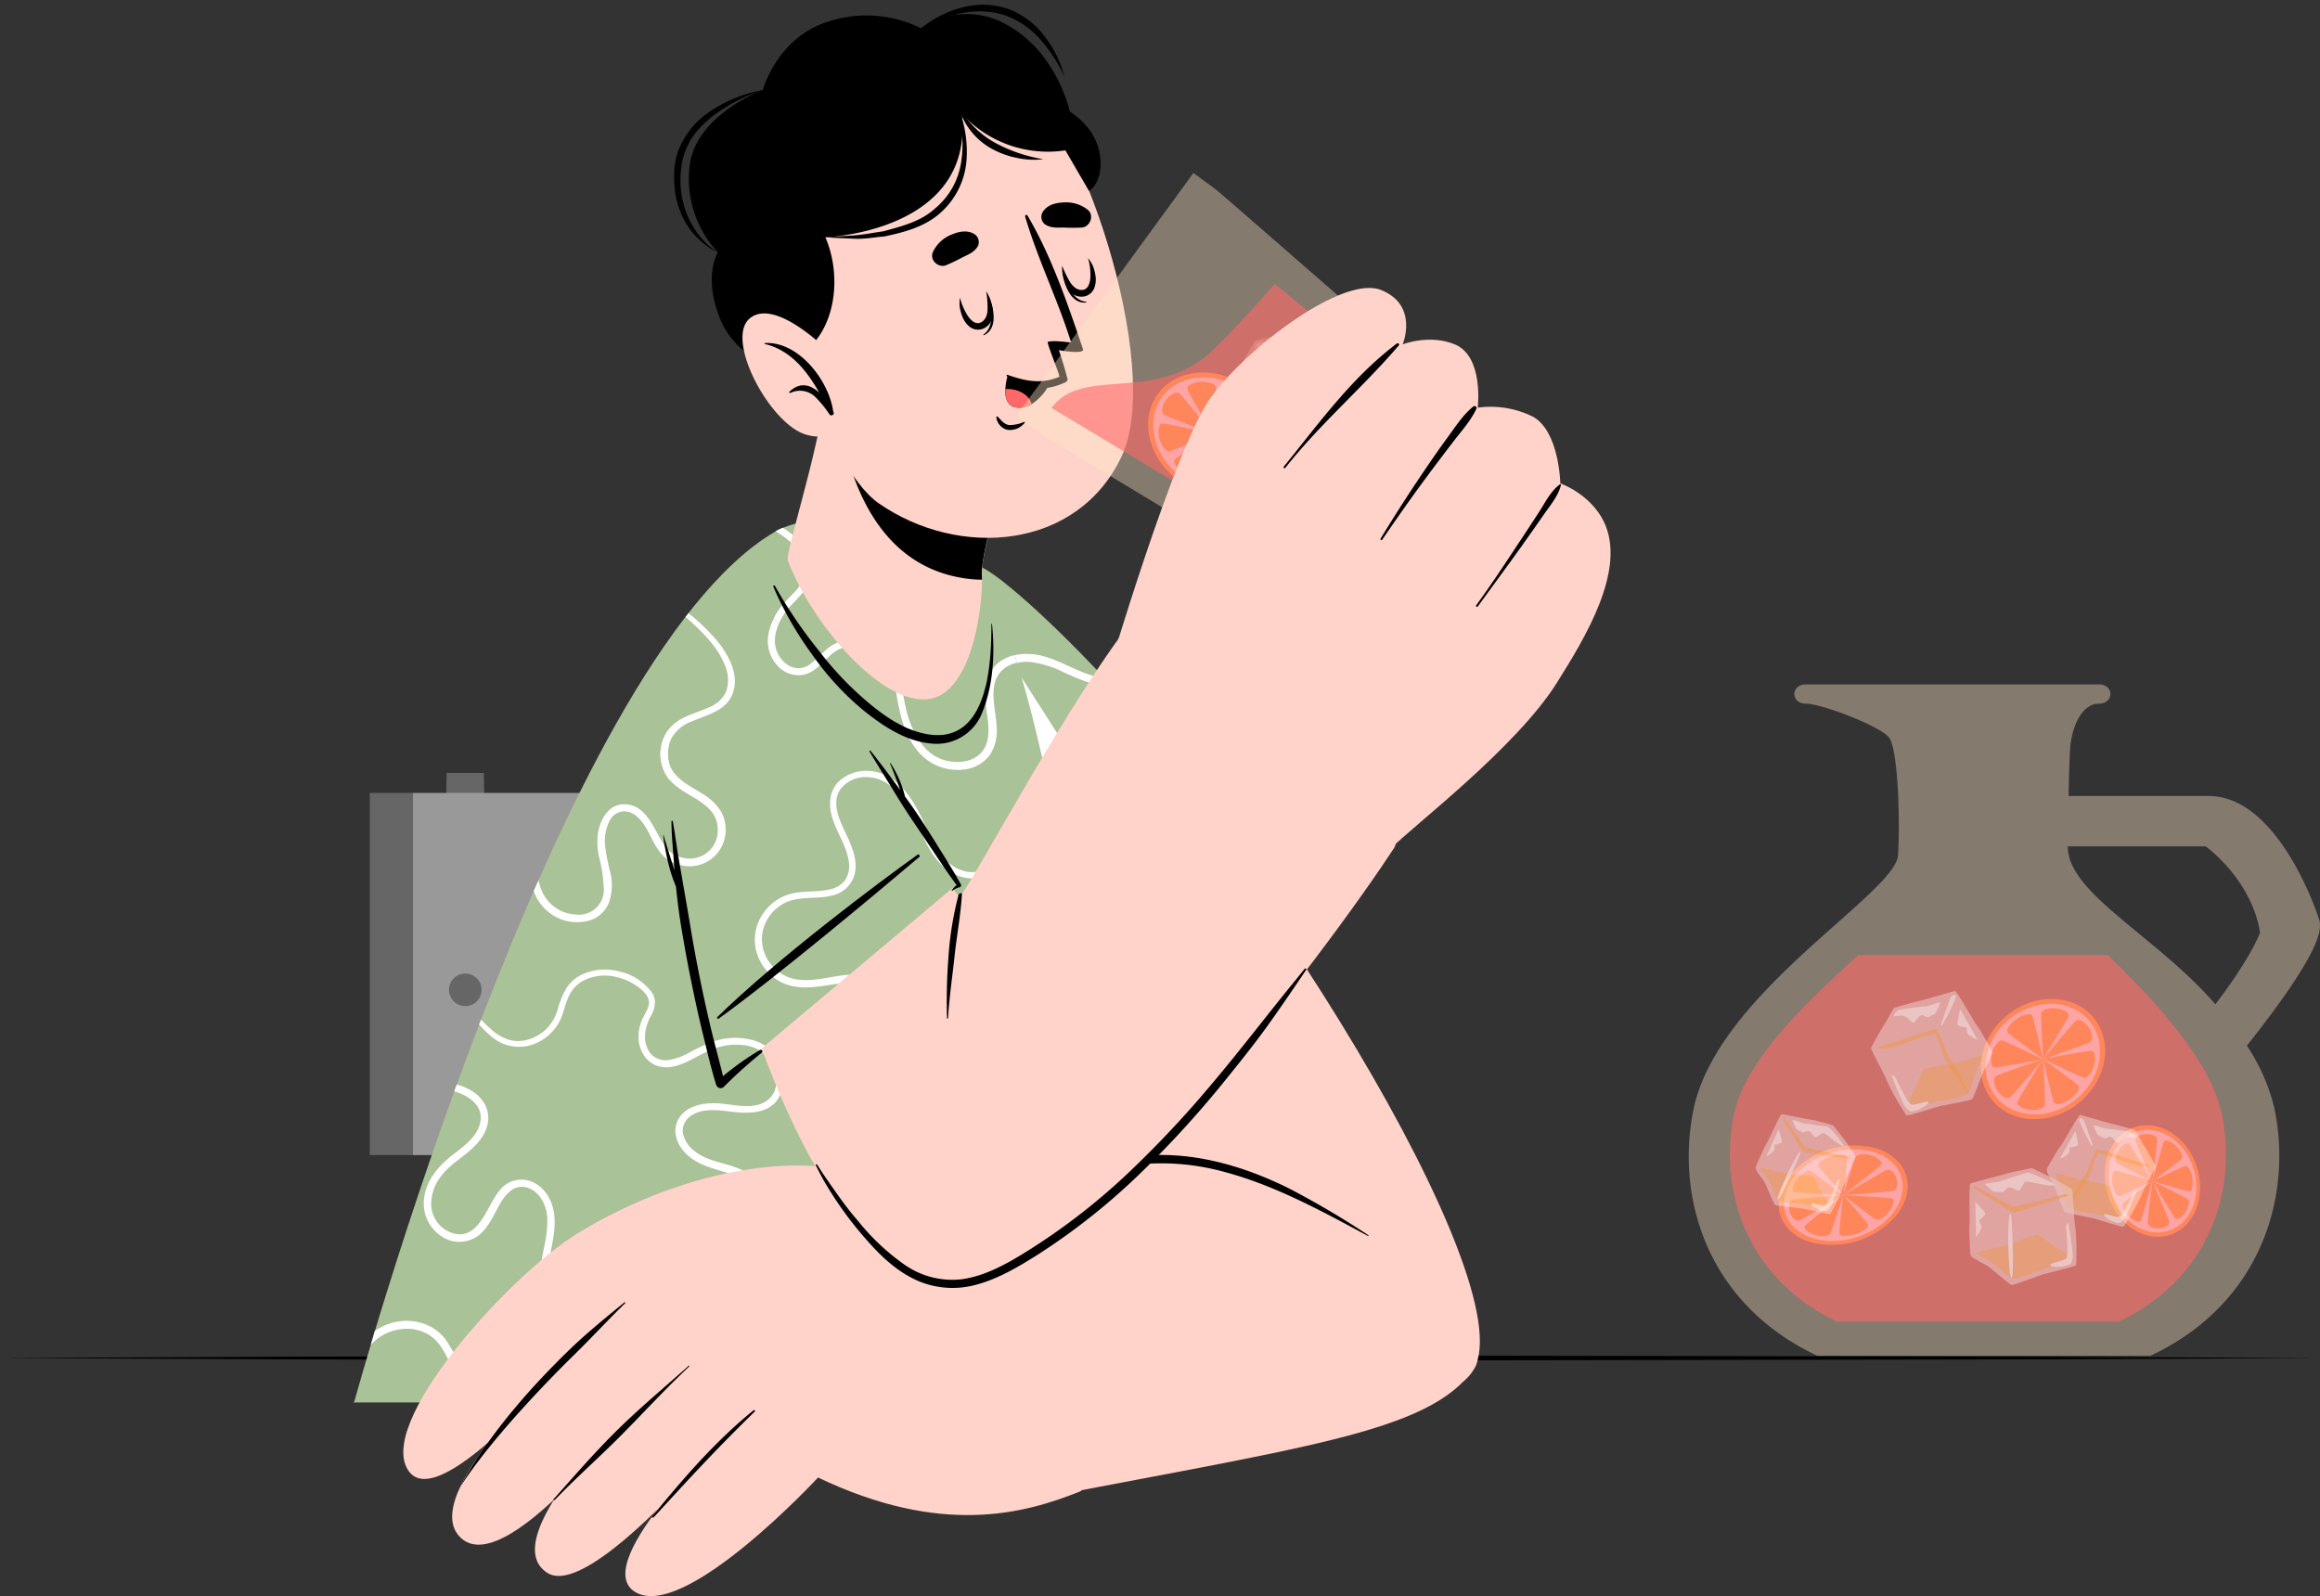 <svg width="468" height="322" fill="none" xmlns="http://www.w3.org/2000/svg"><rect width="100%" height="100%" fill="#333333" stroke="none"/><path d="m0 273.968 58.508-.272 58.498-.103L234 273.4l116.994.193 58.509.103 58.497.272-58.497.284-58.509.091-116.994.193-116.994-.193-58.498-.091L0 273.968Z" fill="#000"/><path d="M202.774 282.799h11.892l-2.196-126.86h-7.5l-2.196 126.86ZM87.907 282.799h11.892l-2.196-126.86h-7.51l-2.186 126.86Z" fill="#666"/><path d="M83.303 233.028h138.78v-73.057H83.303v73.057Z" fill="#999"/><path d="M74.594 233.028h8.71v-73.057h-8.71v73.057ZM205.44 199.687a3.28 3.28 0 0 0 2.021 3.041 3.283 3.283 0 0 0 4.484-2.388 3.292 3.292 0 0 0-.185-1.899 3.292 3.292 0 0 0-3.036-2.029 3.285 3.285 0 0 0-3.284 3.275ZM90.573 199.687a3.286 3.286 0 0 0 3.923 3.231 3.288 3.288 0 0 0 2.583-2.584 3.282 3.282 0 0 0-3.23-3.922 3.276 3.276 0 0 0-3.276 3.275Z" fill="#666"/><path d="M211.704 129.028c41.091 41.654 95.328 129.26 85.697 147.028-10.73 19.78-67.947-38.609-67.725-42.013.166-2.583-26.653-50.501-37.825-94.507-10.148-40.306 9.696-20.812 19.853-10.508Z" fill="#FFD3C9"/><path d="m205.071 210.093 45.279-41.829s-29.429-36.385-48.379-51.22c-13.93-10.914-19.549 1.043-18.285 13.156 4.281 40.814 21.385 79.893 21.385 79.893Z" fill="#A9C297"/><path d="M186.961 151.253c.157.784.314 1.568.48 2.343a10.162 10.162 0 0 0 7.722 1.587 7.424 7.424 0 0 0 4.502-2.768 8.923 8.923 0 0 0 1.43-5.72c-.148-3.69-1.984-8.755 1.273-11.596a7.783 7.783 0 0 1 5.646-1.522 20.713 20.713 0 0 1 6.799 2.177c2.888 1.31 6.265 2.768 9.521 2.638-.507-.535-1.005-1.07-1.522-1.605a14.502 14.502 0 0 1-2.38-.47c-4.539-1.301-8.534-4.484-13.442-4.382a9.128 9.128 0 0 0-5.646 1.845 7.32 7.32 0 0 0-2.509 5.175c-.043 2.04.108 4.078.452 6.089.203 1.845.332 3.902-.517 5.628-1.568 3.201-5.72 3.616-8.746 2.518a8.439 8.439 0 0 1-3.063-1.937Zm34.319 43.867 2.076-1.909a5.536 5.536 0 0 0-2.076 1.909Zm-28.479-20.075c.157.554.323 1.098.48 1.643a6.903 6.903 0 0 0 4.972.184c2.233-.821 3.645-2.768 4.853-4.714 1.209-1.947 2.408-4.179 4.484-5.388a9.353 9.353 0 0 1 7.639-.498c4.308 1.458 6.983 5.212 8.662 9.281.132.488.315.961.545 1.411a11.948 11.948 0 0 0 2.038 2.823c1.799 1.846 4.189 3.165 5.785 5.204l1.005-.923a30.84 30.84 0 0 0-4.299-3.829c-2.131-1.743-6.015-7.989-6.458-8.755a13.667 13.667 0 0 0-5.941-5.673 11.304 11.304 0 0 0-7.556-.775 10.238 10.238 0 0 0-5.673 4.613c-1.264 1.845-2.344 4.123-4.253 5.433a5.9 5.9 0 0 1-6.283-.037Z" fill="#fff"/><path d="M183.705 130.182c4.271 40.823 21.366 79.893 21.366 79.893l30.131-27.834-44.347-69.366c-5.757 1.171-7.99 9.216-7.15 17.307Z" fill="#fff"/><path d="M242.195 162.6c-7.501 5.858-27.382 22.335-38.914 34.725-.064.074.185.378.268.314 11.144-8.866 32.059-28.12 39.024-34.605.129-.12-.231-.563-.378-.434Z" fill="#000"/><path d="M227.655 282.929H71.43s40.952-149.731 84.746-175.562c9.004-5.314 33.433-3.69 41.911 9.585 18.987 29.725 30.002 165.451 29.568 165.977Z" fill="#A9C297"/><path d="M156.739 134.185a5.656 5.656 0 0 0 5.784 1.845c2.094-.655 3.432-2.454 5.009-3.865a7.383 7.383 0 0 1 5.204-1.91 8.162 8.162 0 0 1 5.009 1.845c1.799 1.522 2.426 3.746 2.768 5.988.756 4.612 1.393 9.225 4.308 13.035a10.421 10.421 0 0 0 10.305 4.023 7.43 7.43 0 0 0 4.502-2.768 8.923 8.923 0 0 0 1.43-5.72c-.148-3.69-1.983-8.755 1.273-11.596a6.222 6.222 0 0 1 2.823-1.347l-.498-1.541a8.227 8.227 0 0 0-3.349 1.596 7.324 7.324 0 0 0-2.509 5.176 32.165 32.165 0 0 0 .452 6.088c.203 1.846.332 3.903-.517 5.628-1.568 3.201-5.72 3.616-8.746 2.519-3.967-1.44-6.005-5.656-7.048-9.475-.609-2.251-.839-4.557-1.31-6.827a9.787 9.787 0 0 0-2.887-5.535 9.585 9.585 0 0 0-10.149-1.55c-1.891.867-3.146 2.565-4.742 3.847a4.659 4.659 0 0 1-2.656 1.162 4.15 4.15 0 0 1-2.676-.922 5.895 5.895 0 0 1-2.159-5.702 12.264 12.264 0 0 1 3.358-6.181c1.449-1.587 3.109-3.118 3.838-5.194a6.826 6.826 0 0 0 .213-3.168 6.829 6.829 0 0 0-1.246-2.921 16.466 16.466 0 0 0-4.613-4.243c-.5.202-.987.436-1.457.701a21.544 21.544 0 0 1 3.764 2.869c1.559 1.587 2.823 3.755 2.158 6.043-.664 2.288-2.509 3.69-3.948 5.323a13.417 13.417 0 0 0-3.46 6.55 7.287 7.287 0 0 0 1.772 6.227Zm-49.071 45.584a9.364 9.364 0 0 0 3.321 4.492 9.092 9.092 0 0 0 8.672 1.181 6.232 6.232 0 0 0 3.192-3.385c.662-1.945.751-4.039.258-6.034a43.329 43.329 0 0 1-1.079-5.692 9.044 9.044 0 0 1 .812-4.465 3.486 3.486 0 0 1 3.026-2.196c1.946 0 3.432 1.651 4.364 3.192 1.042 1.735 1.752 3.69 3.044 5.231a7.381 7.381 0 0 0 4.779 2.62 7.269 7.269 0 0 0 8.118-5.535 7.654 7.654 0 0 0-.618-5.25 10.338 10.338 0 0 0-3.644-3.634c-2.768-1.846-6.384-3.266-7.076-6.91a7.002 7.002 0 0 1 .83-4.788 7.768 7.768 0 0 1 3.866-3.026c3.09-1.329 6.855-2.095 8.229-5.536 1.485-3.745-.756-7.878-3.09-10.72a44.246 44.246 0 0 0-5.776-5.609l-.59.766 1.098 1.005c2.638 2.427 5.323 5.13 6.716 8.497.853 1.767.972 3.8.332 5.655a6.458 6.458 0 0 1-3.533 3.137c-3.045 1.365-6.578 1.983-8.46 5.028a8.3 8.3 0 0 0 .563 9.521c2.168 2.62 5.655 3.533 8.007 5.922a5.883 5.883 0 0 1 1.762 4.392 5.646 5.646 0 0 1-2.093 4.395 5.66 5.66 0 0 1-4.733 1.14 6.184 6.184 0 0 1-4.18-2.97c-1.928-2.999-3.339-7.713-7.62-7.934-3.303-.176-5.102 2.979-5.535 5.839a13.185 13.185 0 0 0 .23 4.844c.527 1.996.836 4.044.923 6.107a5 5 0 0 1-3.34 5.218c-.705.244-1.455.327-2.195.244a7.906 7.906 0 0 1-6.947-4.761 10.582 10.582 0 0 1-.674-2.159c-.304.692-.636 1.43-.959 2.178Zm44.938 12.316a9.946 9.946 0 0 0 4.935 6.061c5.748 2.906 11.993-1.126 17.925.434a6.452 6.452 0 0 1 3.266 1.891 6.449 6.449 0 0 1 1.486 3.367c.442 2.851-.48 5.674-1.347 8.349-.978 3.035-1.993 6.329-1.181 9.521a7.704 7.704 0 0 0 4.041 4.982c3.847 1.946 9.004 1.236 11.375-2.62 1.577-2.556 1.762-5.628 2.481-8.479.582-2.324 1.993-5.166 4.493-5.904 2.5-.738 4.253 1.098 5.019 3.211.922 2.481.59 5.009.452 7.583-.157 2.851 0 5.941 2.011 8.174 1.845 2.02 4.714 2.851 7.381 3.007a14.624 14.624 0 0 0 7.638-1.633c-.064-.498-.12-1.005-.184-1.513a13.005 13.005 0 0 1-6.929 1.744c-2.583-.064-5.535-.812-7.205-2.98s-1.402-5.415-1.227-8.081a15.171 15.171 0 0 0-.922-7.381 5.704 5.704 0 0 0-5.01-3.69c-2.62 0-4.686 2.067-5.84 4.244-1.328 2.491-1.494 5.341-2.241 8.026-.637 2.269-1.79 4.373-4.078 5.295-3.45 1.393-8.377 0-9.65-3.782-1.079-3.146.055-6.458 1.033-9.521a21.67 21.67 0 0 0 1.449-8.081 7.772 7.772 0 0 0-3.875-6.458 12.912 12.912 0 0 0-7.63-1.107c-3.192.35-6.457 1.374-9.659.848a8.307 8.307 0 0 1-6.079-4.511 7.862 7.862 0 0 1 .092-7.334 8.344 8.344 0 0 1 5.794-4.281c2.463-.48 5.027-.175 7.463-.802a5.93 5.93 0 0 0 3.077-1.742 5.93 5.93 0 0 0 1.536-3.185c.387-2.768-.923-5.535-2.067-7.943-1.144-2.408-2.703-5.785-1.015-8.432a6.38 6.38 0 0 1 5.656-2.565c2.647.102 4.908 1.716 6.568 3.69 3.792 4.456 4.41 11.071 9.161 14.761 2.058 1.596 4.881 2.519 7.381 1.578 2.232-.821 3.644-2.768 4.852-4.715 1.209-1.946 2.408-4.179 4.484-5.387a8.702 8.702 0 0 1 5.332-1.015c-.073-.341-.138-.674-.203-1.006a10.156 10.156 0 0 0-3.69.277 10.244 10.244 0 0 0-5.674 4.613c-1.263 1.845-2.343 4.124-4.253 5.434-2.37 1.623-5.267.922-7.38-.738-2.436-1.845-3.69-4.798-4.899-7.51-2.14-4.816-5.268-10.702-11.181-11.237a8.143 8.143 0 0 0-6.458 2.15c-2.076 2.103-2.039 5.129-1.116 7.768.978 2.823 2.767 5.369 3.173 8.386a5.183 5.183 0 0 1-.83 3.81 5.055 5.055 0 0 1-2.934 1.744c-2.444.59-5.009.286-7.472.793a9.839 9.839 0 0 0-6.246 4.401 9.226 9.226 0 0 0-1.079 7.491Zm-63.878 57.106a6.461 6.461 0 0 0 7.888 0c1.919-1.55 2.906-3.93 4.087-6.034 1.042-1.845 2.583-3.994 5.009-3.69 3.008.415 4.613 3.69 4.696 6.366a23.398 23.398 0 0 1-.581 5.424c-.351 1.846-.692 3.626-.923 5.462-.341 3.515-.157 7.426 1.845 10.48a9.808 9.808 0 0 0 6.615 4.235 6.76 6.76 0 0 0 6.91-2.768c1.642-2.519 1.291-5.738.756-8.534-.535-2.795-1.245-5.415-.525-8.118a4.836 4.836 0 0 1 2.066-2.961 5.694 5.694 0 0 1 4.548-.314c3.201.922 5.536 3.469 8.248 5.203a10.644 10.644 0 0 0 12.266-.313 10.624 10.624 0 0 0 2.873-3.239 10.478 10.478 0 0 0 1.148-4.196 10.477 10.477 0 0 0-.659-4.301 10.589 10.589 0 0 0-6.107-6.19c-2.906-1.19-6.375-1.457-8.848-3.542a6.084 6.084 0 0 1-2.269-3.506 3.557 3.557 0 0 1 1.338-3.34c2.315-1.845 5.646-1.374 8.303-1.052 3.145.369 6.993.582 9.225-2.131a7.208 7.208 0 0 0 .923-6.873 8.435 8.435 0 0 0-5.333-5.286 13.693 13.693 0 0 0-8.939.388 38.254 38.254 0 0 0-4.179 1.955 12.705 12.705 0 0 1-4.235 1.541 4.087 4.087 0 0 1-2.02-.211 4.087 4.087 0 0 1-1.67-1.154 5.634 5.634 0 0 1-1.07-3.746 9.65 9.65 0 0 1 1.337-4.05c.738-1.485 1.015-3.007.046-4.474a11.251 11.251 0 0 0-6.873-4.309 11.068 11.068 0 0 0-7.435.794 7.917 7.917 0 0 0-2.814 2.454 16.317 16.317 0 0 0-1.845 4.437 9.564 9.564 0 0 1-2.214 3.884 8.872 8.872 0 0 1-3.515 2.168 7.183 7.183 0 0 1-4.115.129 10.063 10.063 0 0 1-3.865-2.352c-.618-.554-1.209-1.153-1.79-1.735-.13.333-.25.665-.378.988a20.125 20.125 0 0 0 2.656 2.583 8.482 8.482 0 0 0 7.823 1.568 9.71 9.71 0 0 0 6.007-5.332c.655-1.522.922-3.183 1.697-4.678a6.67 6.67 0 0 1 2.445-2.767 9.514 9.514 0 0 1 7.113-.923c1.228.275 2.403.748 3.478 1.402 1.162.72 2.638 1.846 2.989 3.22.35 1.375-.923 2.879-1.412 4.17a8.315 8.315 0 0 0-.599 4.032c.304 2.767 2.168 5.138 5.111 5.35 2.943.213 5.729-1.752 8.303-2.979a13.635 13.635 0 0 1 8.496-1.274 7.12 7.12 0 0 1 5.462 4.613c.72 2.067.581 4.613-1.19 6.126-2.657 2.251-6.689 1.079-9.788.83-2.574-.203-5.683.139-7.584 2.076a5.009 5.009 0 0 0-1.421 3.644 6.535 6.535 0 0 0 1.587 3.783c2.011 2.5 5.074 3.339 8.017 4.234a16.514 16.514 0 0 1 4.345 1.845 8.386 8.386 0 0 1 2.768 3.026 9.082 9.082 0 0 1 .434 7.934 8.997 8.997 0 0 1-6.034 4.834 8.73 8.73 0 0 1-3.967.083 11.824 11.824 0 0 1-4.114-2.002c-2.63-1.845-4.982-4.151-8.211-4.926-2.915-.701-6.052.175-7.5 2.971-1.246 2.417-1.061 5.341-.591 7.934.471 2.592 1.347 5.535.637 8.21a4.995 4.995 0 0 1-5.407 3.764 8.224 8.224 0 0 1-6.273-3.745c-1.845-3.072-1.9-6.882-1.448-10.351.452-3.469 1.697-7.067 1.347-10.647-.268-2.841-1.753-5.692-4.484-6.863a5.534 5.534 0 0 0-6.559 1.734c-2.667 3.155-4.244 10.545-9.844 8.497a6.203 6.203 0 0 1-3.884-6.753c.35-3.248 2.49-5.683 4.982-7.602 2.49-1.919 5.314-3.903 6.227-7.131.821-2.925-.646-5.619-3.155-7.132a12.624 12.624 0 0 0-2.97-1.254c-.176.47-.342.922-.508 1.393l.35.101c2.565.821 5.305 2.648 4.964 5.701-.378 3.377-3.69 5.434-6.09 7.381-2.398 1.946-4.612 4.52-5.212 7.795a7.926 7.926 0 0 0 3.082 8.036Zm67.522 33.738h1.448c.14-.373.326-.726.554-1.052 1.346-1.928 3.837-1.965 5.968-1.956 2.132.009 4.17-.055 5.951-1.264a3.962 3.962 0 0 0 1.642-5.083c-.922-2.039-3.035-3.275-5-4.151-1.965-.877-4.022-1.486-5.766-2.768-1.504-1.107-2.842-2.888-2.325-4.844a4.997 4.997 0 0 1 3.33-3.173 9.831 9.831 0 0 1 5.388-.369c2.519.526 4.908 1.559 7.454 2.002 2.242.378 5.148.516 6.929-1.163 1.531-1.439 1.66-3.745 1.31-5.683-.415-2.324-1.845-4.705-1.209-7.112a5.775 5.775 0 0 1 3.469-3.691c3.93-1.688 7.888.582 10.24 3.755 2.353 3.174 2.962 7.528 5.536 10.674a6.639 6.639 0 0 0 5.138 2.537c2.362 0 4.493-1.218 6.551-2.232a13.155 13.155 0 0 1 6.015-1.661c2.02.038 4.004.546 5.793 1.485.314.166.628.342.923.526 0-.526-.102-1.052-.157-1.587a14.94 14.94 0 0 0-5.166-1.743 12.312 12.312 0 0 0-6.237.765c-2.251.877-4.345 2.334-6.762 2.768-4.511.757-6.292-4.124-7.676-7.445-1.688-4.05-4.354-8.109-8.764-9.502-3.598-1.144-8.248.341-9.936 3.884-1.116 2.334-.415 4.76.277 7.113.544 1.845 1.208 4.455-.351 5.987a4.785 4.785 0 0 1-3.376 1.024 15.045 15.045 0 0 1-3.792-.535c-2.454-.609-4.89-1.605-7.436-1.799-3.33-.258-7.998 1.144-8.875 4.834a5.81 5.81 0 0 0 1.901 5.535 17.431 17.431 0 0 0 5.849 3.248c2.011.812 4.354 1.799 5.397 3.838 1.042 2.038-.84 3.57-2.63 4.105-2.278.692-4.723.074-7.048.563a5.901 5.901 0 0 0-4.419 3.755 3.54 3.54 0 0 0-.138.415Zm70.667 0h.757a14.821 14.821 0 0 0-.083-1.965 9.307 9.307 0 0 0-.692 1.965h.018ZM74.788 271.332c.24-.267.489-.507.747-.747 3.054-2.768 7.99-3.469 11.43-.987 3.1 2.242 3.691 6.458 6.173 9.225a6.994 6.994 0 0 0 5.314 2.408c2.223 0 4.843-.802 6.909.332a4.48 4.48 0 0 1 1.532 1.403h1.771a6.3 6.3 0 0 0-4.613-3.46c-2.481-.424-5.157.655-7.564-.249-1.772-.664-2.833-2.316-3.69-3.902a36.622 36.622 0 0 0-3.017-5.268 9.413 9.413 0 0 0-5.536-3.386 10.998 10.998 0 0 0-8.653 1.845c-.25.941-.526 1.864-.803 2.786Zm-3.358 11.643h.083a2.089 2.089 0 0 1 0-.24c-.065.111-.083.194-.083.194v.046Z" fill="#fff"/><path d="M200.108 125.864a.064.064 0 0 0-.096-.03.07.07 0 0 0-.024.03c0 7.233-.387 23.986-12.454 22.326-4.862-.665-9.143-3.691-12.695-6.717a65.786 65.786 0 0 1-9.705-10.268 93.31 93.31 0 0 1-8.82-13.017c-.101-.194-.396 0-.313.175a69.531 69.531 0 0 0 7.814 13.663 56.556 56.556 0 0 0 10.443 11.348c3.81 3.063 8.386 6.153 13.543 6.624a9.855 9.855 0 0 0 10.379-6.357c2.232-5.498 2.537-12.02 1.928-17.777Z" fill="#000"/><path d="M297.401 276.056c-9.226 13.229-34.421 15.748-97.219 28.045-8.691 1.707-37.198-56.386-28.009-58.683 11.569-2.888 57.097-11.597 60.501-11.809 28.747-1.827 70.991 33.47 64.727 42.447Z" fill="#FFD3C9"/><path d="M197.82 240.888s-25.315-6.458-39.67-5.701c-19.217.987-35.398 9.742-41.958 13.838-13.69 8.515-40.906 38.581-33.617 47.927 6.605 8.459 32.87-23.673 32.87-23.673s-32.188 28.35-22.372 37.077c9.816 8.728 38.194-30.306 38.194-30.306s-32.419 29.864-20.868 37.262c8.727 5.591 36.413-28.322 36.413-28.322s-27.677 25.832-18.959 32.003c9.65 6.781 37.17-22.916 37.17-22.916 24.817 11.864 41.515 7.381 52.964 2.768 2.786-1.153-20.167-59.957-20.167-59.957Z" fill="#FFD3C9"/><path d="M125.962 262.743c-3.902 3.192-7.879 6.403-11.477 9.927-3.597 3.524-7.094 7.187-10.351 11.071-7.998 9.437-11.522 16.606-11.255 16.181 6.292-9.899 18.996-22.732 22.603-26.256 3.607-3.524 7.02-7.223 10.618-10.747.093-.13-.046-.25-.138-.176ZM138.933 275.53c-4.806 4.29-9.733 8.377-14.345 12.916-4.613 4.539-8.562 9.133-12.842 13.921-.323.369 0 .425.322.074 4.466-4.613 8.949-8.543 13.461-13.1 4.511-4.558 8.856-9.3 13.515-13.673.074-.101-.037-.203-.111-.138ZM152.043 284.497c-7.676 6.181-14.207 13.783-20.435 21.376-.304.387.093.415.434.046 6.661-7.242 11.836-12.962 20.222-21.154.129-.129-.055-.397-.221-.268ZM195.477 240.602c2.767-.821 5.646-1.393 8.487-2.002 2.842-.609 5.609-1.227 8.414-1.845l8.414-1.845c2.767-.6 5.535-1.237 8.303-1.587 10.747-1.338 21.523 1.734 31.071 6.504a177.481 177.481 0 0 1 15.859 9.364c.092.055 0 .194-.092.147-9.392-5.064-18.922-10.295-29.273-12.998a47.617 47.617 0 0 0-15.683-1.532 75.174 75.174 0 0 0-8.119 1.246l-8.303 1.568-9.41 1.753c-3.164.609-6.329 1.273-9.53 1.642a.22.22 0 0 1-.277-.138.22.22 0 0 1 .139-.277Z" fill="#000"/><path d="M186.971 141.077c-9.604.839-23.461-15.684-28.065-28.064-.313-.849 2.104-8.977 4.613-18.987 1.476-6.088 2.98-12.915 3.893-19.198.185-1.3 38.176 15.388 38.176 15.388s-5.822 12.658-7.381 23.673a14.177 14.177 0 0 0-.11 2.629v.434c.073 5.037-1.855 23.313-11.126 24.125Z" fill="#FFD3C9"/><path d="M193.991 116.574c1.35.24 2.717.366 4.087.378a3.638 3.638 0 0 0 0-.443 14.264 14.264 0 0 1 .111-2.629c1.541-10.997 7.38-23.664 7.38-23.664s-30.868-13.543-37.096-15.286c.157 7.472 2.251 37.723 25.518 41.644Z" fill="#000"/><path d="M155.834 39.504c-2.463 14.613 10.25 54.283 21.431 62.042 16.21 11.246 40.113 9.41 48.997-9.475 8.626-18.304-8.856-69.69-21.099-76.47-18.036-9.964-45.685 2.296-49.329 23.903Z" fill="#FFD3C9"/><path d="M190.818 53.517a36.196 36.196 0 0 0 3.358-1.605c1.273-.636 2.361-1.005 3.109-2.297a1.92 1.92 0 0 0-.563-2.27c-1.476-1.042-3.238-.664-4.807 0a6.959 6.959 0 0 0-3.69 3.432c-.802 1.652 1.024 3.322 2.593 2.74ZM218.245 45.906a35.705 35.705 0 0 1-3.69 0c-1.421 0-2.555.148-3.801-.673a1.922 1.922 0 0 1-.507-2.288c.867-1.596 2.611-2.03 4.327-2.104a7.047 7.047 0 0 1 4.815 1.449c1.44 1.171.517 3.44-1.144 3.616ZM201.261 84.054c.655.664 1.31 1.587 2.325 1.697 1.043.001 2.074-.219 3.026-.646a.103.103 0 0 1 .111.032.098.098 0 0 1 .022.057.102.102 0 0 1-.013.059 3.765 3.765 0 0 1-3.589 1.448 2.985 2.985 0 0 1-2.159-2.527c-.037-.12.176-.213.277-.12ZM203.162 75.926a9.554 9.554 0 0 0 7.269 2.417 12.064 12.064 0 0 0 3.349-.747c.215-.06.422-.144.618-.25a7.12 7.12 0 0 0 .572-.248.704.704 0 0 0 .369-.757 1.345 1.345 0 0 0-.101-.267l-.065-.23c-.516-2.104-1.577-5.213-1.577-5.213.867.175 5.221.858 4.861-.213-2.998-8.865-6.328-18.727-11.181-26.92a.26.26 0 0 0-.337-.119.26.26 0 0 0-.133.332c2.537 8.635 6.587 16.762 9.271 25.388-1.365-.129-3.625-.452-4.705-.129-.276.166 2.168 5.978 2.325 6.938a.343.343 0 0 1 0 .11c-3.376 1.403-6.301 1.061-10.342-.36-.249-.147-.415.093-.193.268Z" fill="#000"/><path d="M211.695 77.503a10.602 10.602 0 0 1-3.579 4.023 4.89 4.89 0 0 1-2.823.71c-2.168-.166-2.574-2.048-2.491-3.736.047-.901.202-1.793.461-2.657a13.774 13.774 0 0 0 8.432 1.66Z" fill="#000"/><path d="M208.116 81.526a4.89 4.89 0 0 1-2.823.71c-2.168-.166-2.574-2.048-2.491-3.736 2.251-.184 4.723.941 5.314 3.026Z" fill="#FF6868"/><path d="M214.37 54.643c0-.102.25.074.277.193.6 2.768 1.753 5.766 4.438 6.043.083 0 .11.148 0 .157-3.082.341-4.576-3.736-4.715-6.393Z" fill="#000"/><path d="M215.044 57.613a4.284 4.284 0 0 0 1.43 1.753 3.134 3.134 0 0 0 2.436.397 2.774 2.774 0 0 0 1.845-1.688c.26-.71.348-1.473.258-2.224a9.101 9.101 0 0 0-.258-1.319 6.089 6.089 0 0 0-1.292-2.463c.216.64.358 1.302.424 1.974.071.613.095 1.23.074 1.845-.064 1.246-.479 2.39-1.411 2.574-.932.185-1.845-.314-2.574-1.365a20.145 20.145 0 0 1-1.716-3.497 8.79 8.79 0 0 0 .784 4.013ZM199.37 59.735c-.055-.101-.175.185-.148.296.849 2.666 1.356 5.876-.83 7.454-.065.046 0 .184.065.147 2.859-1.254 2.131-5.507.913-7.897Z" fill="#000"/><path d="M200.265 62.632a4.259 4.259 0 0 1-.369 2.242 3.041 3.041 0 0 1-1.91 1.55 2.766 2.766 0 0 1-2.436-.535 5.02 5.02 0 0 1-1.328-1.8 9.19 9.19 0 0 1-.434-1.282 5.916 5.916 0 0 1-.11-2.767 8.27 8.27 0 0 0 .618 1.928c.242.561.525 1.104.849 1.624.673 1.051 1.605 1.845 2.509 1.531.904-.314 1.476-1.218 1.55-2.472.044-1.3-.042-2.602-.259-3.884a8.777 8.777 0 0 1 1.32 3.865ZM156.111 73.27c11.191-1.071 14.761-15.232 10.388-25.408 0 0 30.066-1.015 27.529-24.91a23.487 23.487 0 0 0 20.887 7.381l4.742 8.156c2.869-1.375 4.612-10.49-3.857-15.979 0 0-2.481-11.68-12.334-17.298a16.312 16.312 0 0 0-17.704.48 24.678 24.678 0 0 0-18.451-1.412c-10.6 3.202-13.414 13.839-13.414 13.839S139.8 23.34 139.044 34.107a21.745 21.745 0 0 0 5.766 16.8s-2.98 4.677.36 13.201c2.131 5.535 7.583 9.484 10.941 9.161Z" fill="#000"/><path d="M193.023 21.016c.54 1.878.886 3.807 1.033 5.756a23.927 23.927 0 0 1-.138 5.748 15.059 15.059 0 0 1-5.379 9.613c-2.841 2.574-6.707 3.542-10.388 4.539-1.919.258-3.829.664-5.775.812-1.947.147-3.893.212-5.868.378 1.956.148 3.931.203 5.905.304 1.974.102 3.939-.304 5.923-.452 3.856-.802 7.906-1.845 11.07-4.51a15.795 15.795 0 0 0 5.536-10.546 23.843 23.843 0 0 0-1.919-11.642ZM153.888 18.174a27.613 27.613 0 0 0-10.444 4.161 16.604 16.604 0 0 0-6.937 9.023 18.254 18.254 0 0 0-.471 5.766c.084 1.929.499 3.83 1.227 5.618a15.38 15.38 0 0 0 7.538 8.22 16.875 16.875 0 0 1-6.541-8.598 18.841 18.841 0 0 1-.425-10.637 14.232 14.232 0 0 1 2.344-4.76 21.768 21.768 0 0 1 3.884-3.765 34.728 34.728 0 0 1 9.825-5.028ZM185.771 5.756a28.106 28.106 0 0 1 8.368-3.118 17.094 17.094 0 0 1 8.607.452 17.331 17.331 0 0 1 7.113 4.871 30.755 30.755 0 0 1 4.862 7.492 22.592 22.592 0 0 0-4.05-8.184 16.384 16.384 0 0 0-7.491-5.535 16.118 16.118 0 0 0-9.272-.175 21.386 21.386 0 0 0-8.137 4.197Z" fill="#000"/><path d="M210.468 32.123a31.02 31.02 0 0 1-9.724-3.312 18.744 18.744 0 0 1-4.05-3.017 22.955 22.955 0 0 1-3.219-4.05 12.709 12.709 0 0 0 2.435 4.76 13.68 13.68 0 0 0 4.152 3.506 17.429 17.429 0 0 0 5.074 1.845c1.75.384 3.552.474 5.332.268Z" fill="#000"/><path d="M167.975 71.692s-11.135-11.726-16.606-7.565c-5.47 4.16 4.29 22.14 11.661 23.663a7.18 7.18 0 0 0 7.727-2.634 7.185 7.185 0 0 0 1.213-2.606l-3.995-10.858Z" fill="#FFD3C9"/><path d="M154.312 69.21c-.12 0-.12.166 0 .194 5.185 1.245 8.451 5.387 10.96 9.825-1.725-1.596-3.856-2.288-6.024-.194-.111.11 0 .295.175.25a4.41 4.41 0 0 1 5.028.793 21.33 21.33 0 0 1 2.888 3.542c.295.406 1.051.055.811-.424a.678.678 0 0 0-.064-.111c-.821-6.255-6.984-14.263-13.774-13.875Z" fill="#000"/><path opacity=".4" d="m204.997 83.924 4.613 3.386c1.384 1.015 68.205 40.971 74.995 45.657l27.169-37.28c-6.569-5.056-65.059-56.386-66.424-57.401l-4.613-3.386-35.74 49.024Z" fill="#FEE3C5"/><path d="M255.677 95.6c3.793-5.204 1.917-13.031-4.19-17.481-6.107-4.45-14.132-3.838-17.925 1.367-3.792 5.205-1.916 13.032 4.19 17.482 6.107 4.45 14.132 3.838 17.925-1.367Z" fill="#FFB445"/><path d="M254.812 94.961c3.493-4.793 1.761-12.004-3.868-16.106-5.629-4.101-13.024-3.54-16.517 1.252-3.492 4.793-1.761 12.004 3.869 16.106 5.629 4.102 13.023 3.541 16.516-1.252Z" fill="#fff"/><path d="M234.842 83.685c.729.443 9.77 3.838 9.77 3.838s-5.997-7.575-6.643-8.137c-.645-.563-1.992.23-2.767 1.282-.775 1.052-1.089 2.574-.36 3.017Z" fill="#FFB445"/><path d="M239.529 78.564c.258.766 5.083 8.959 5.083 8.959s.803-8.617.692-9.392c-.111-.775-1.79-1.227-3.211-1.116-1.42.11-2.813.784-2.564 1.55Z" fill="#FFB445"/><path d="M247.195 78.694c-.36.636-2.583 8.828-2.583 8.828s7.131-4.612 7.629-5.147c.499-.535-.544-1.956-1.789-2.86-1.246-.904-2.87-1.458-3.257-.821ZM253.348 83.999c-.765.138-8.736 3.524-8.736 3.524s9.281 2.094 10.093 2.112c.811.019 1.024-1.54.691-2.934-.332-1.392-1.273-2.84-2.048-2.702Z" fill="#FFB445"/><path d="M254.391 91.36c-.738-.442-9.779-3.838-9.779-3.838s5.996 7.575 6.642 8.137c.646.563 2.002-.221 2.768-1.282.766-1.06 1.098-2.565.369-3.017ZM249.704 96.48c-.267-.756-5.092-8.958-5.092-8.958s-.794 8.626-.692 9.401c.101.775 1.845 1.227 3.22 1.117 1.374-.111 2.823-.794 2.564-1.56Z" fill="#FFB445"/><path d="M242.047 96.351c.36-.636 2.583-8.829 2.583-8.829s-7.122 4.613-7.62 5.158c-.498.544.544 1.955 1.78 2.86 1.237.904 2.879 1.43 3.257.811ZM235.875 91.056c.775-.139 8.737-3.534 8.737-3.534s-9.281-2.094-10.084-2.103c-.802-.01-1.024 1.54-.692 2.925.333 1.383 1.274 2.841 2.039 2.712ZM275.905 104.433c6.91 1.218 12.999-2.915 13.608-9.226.609-6.31-4.512-12.408-11.412-13.616-6.901-1.209-12.999 2.915-13.608 9.225s4.511 12.409 11.412 13.617Z" fill="#FFB445"/><path d="M275.997 103.538c6.357 1.116 11.993-2.694 12.529-8.506.535-5.812-4.152-11.43-10.518-12.547-6.365-1.116-11.993 2.694-12.528 8.506-.535 5.812 4.152 11.431 10.517 12.547Z" fill="#fff"/><path d="M267.473 93.99c.784.064 9.53-.969 9.53-.969s-8.257-4.031-9.032-4.244c-.775-.212-1.476 1.089-1.605 2.371-.129 1.283.323 2.768 1.107 2.842Z" fill="#FFB445"/><path d="M268.801 87.356c.563.554 8.174 5.665 8.174 5.665s-3.349-8.008-3.792-8.644c-.442-.637-1.992-.286-3.072.452-1.079.738-1.845 1.992-1.31 2.528ZM274.973 84.054c0 .729 2.03 8.986 2.03 8.986s3.533-7.289 3.69-7.98c.157-.693-1.338-1.495-2.768-1.744-1.43-.25-2.961 0-2.952.738Z" fill="#FFB445"/><path d="M282.307 85.982c-.544.47-5.304 7.04-5.304 7.04s8.303-2.298 8.985-2.649c.683-.35.102-1.845-.802-2.906-.904-1.06-2.325-1.946-2.879-1.485Z" fill="#FFB445"/><path d="M286.542 92.052c-.784-.064-9.539.969-9.539.969s8.303 4.031 9.041 4.234c.738.203 1.476-1.088 1.596-2.37.12-1.283-.314-2.768-1.098-2.833ZM285.186 98.686c-.563-.563-8.183-5.665-8.183-5.665s3.358 7.999 3.801 8.635c.443.637 1.983.286 3.063-.443 1.079-.729 1.882-1.965 1.319-2.527ZM279.042 101.997c0-.719-2.039-8.976-2.039-8.976s-3.524 7.279-3.69 7.98c-.166.701 1.328 1.485 2.767 1.734 1.439.25 2.962-.009 2.962-.738ZM271.698 100.051c.554-.461 5.305-7.03 5.305-7.03s-8.303 2.297-8.977 2.638c-.673.342-.101 1.846.803 2.906.904 1.061 2.325 1.956 2.869 1.486Z" fill="#FFB445"/><g opacity=".6"><path opacity=".6" d="M263.128 66.082c-.148 0-5.453 1.578-5.822 1.624-.369.046-4.096 1.098-4.17 1.126-.074.027-1.577 2.767-1.716 2.924-.138.157-2.011 3.441-2.057 3.69-.046.25 2.214 4.309 2.537 5.222a39.72 39.72 0 0 0 3.275 5.794c.305.12 4.834-1.347 5.48-1.513.646-.166 5.019-.923 5.268-1.144.249-.222 1.467-3.598 1.79-4.355.323-.756 1.725-3.109 1.494-3.56-.23-.453-1.937-3.451-2.482-4.162-.544-.71-3.21-5.563-3.597-5.645Z" fill="#fff"/><path opacity=".5" d="M267.712 76.674c-.046-.111-4.908 1.328-5.36 1.402-1.48.172-2.945.456-4.382.849-.44.918-.828 1.86-1.162 2.823-.249.48-1.845 3.413-1.716 3.616.129.203 4.853-1.209 5.609-1.282.757-.074 4.216-.665 4.613-1.209.396-.544.922-2.767 1.421-3.847.498-1.08.977-2.352.977-2.352Z" fill="#FFB445"/><path d="M263.976 69.053c.093.093 2.86 5.065 2.86 5.065s-1.623-.729-1.688-1.162c-.065-.434-.166-.97-.166-.97s-1.467-.091-1.467-.543c.11-.805.264-1.602.461-2.39ZM260.701 68.038c-.101-.258-1.845.535-2.408.563-.563.028-4.031.48-4.373.572a2.363 2.363 0 0 0-.922 1.07c.55-.1 1.11-.137 1.67-.11.645.11 1.42 1.282 1.715 1.098.296-.185.785-1.098 1.246-1.163.461-.064.922.48 1.236.25.314-.231.923-.407 1.116-.674.194-.268.72-1.606.72-1.606ZM263.266 67.153a37.054 37.054 0 0 1-2.297 4.613c-.166-.065-.12-.526 0-.683.12-.157 1.319-3.81 1.504-4.078.359-.48.894-.48.793.148ZM258.718 84.248c-.185-.23-2.049.6-2.704.452-.655-.148-2.435-4.032-2.583-4.336-.147-.305-.599-.72-.645-.35a47.769 47.769 0 0 0 2.048 4.843c.263.392.605.725 1.005.978a3.976 3.976 0 0 0 1.366-.332c.313-.139 1.799-.886 1.513-1.255Z" fill="#fff"/><path opacity=".6" d="M265.176 82.633c-.185.074-1.91-2.555-2.279-3.109a15.489 15.489 0 0 1-1.716-2.915 25.361 25.361 0 0 0-1.246-3.552 40.31 40.31 0 0 0-4.677 1.43 20.79 20.79 0 0 1-3.589 1.052c-.498 0-1.245 0-1.236-.185.009-.184 3.118-.922 3.884-1.236a49.421 49.421 0 0 1 5.812-1.8 41.637 41.637 0 0 1 1.679 3.968c.12.378 1.347 2.103 1.476 2.38.129.277 2.177 3.847 1.892 3.967Z" fill="#FFB445"/><path opacity=".6" d="M283.645 86.397c.129 0 4.89 1.412 5.222 1.458.332.046 3.69.987 3.745 1.006.056.018 1.412 2.463 1.541 2.629.129.166 1.845 3.09 1.845 3.33 0 .24-1.993 3.866-2.279 4.687a34.52 34.52 0 0 1-2.943 5.203c-.267.102-4.336-1.208-4.908-1.356-.572-.148-4.511-.84-4.732-1.024-.222-.185-1.32-3.238-1.606-3.912-.286-.673-1.549-2.767-1.337-3.192.212-.424 1.725-3.1 2.223-3.736.498-.637 2.878-5.019 3.229-5.093Z" fill="#fff"/><path opacity=".5" d="M279.53 95.909c.047-.102 4.401 1.199 4.816 1.254 1.324.16 2.634.415 3.921.766.406.82.764 1.665 1.07 2.528a22.165 22.165 0 0 1 1.541 3.247c-.102.185-4.355-1.089-5.037-1.153-.683-.065-3.783-.591-4.17-1.089-.388-.498-.821-2.51-1.273-3.45-.452-.941-.868-2.103-.868-2.103Z" fill="#FFB445"/><path d="M282.879 89.064c-.083.083-2.564 4.548-2.564 4.548s1.457-.655 1.522-1.052l.138-.858s1.319-.083 1.319-.498a19.962 19.962 0 0 0-.415-2.14ZM285.822 88.15c.093-.23 1.642.48 2.159.507.517.028 3.616.434 3.93.508.371.23.664.568.84.968a6.152 6.152 0 0 0-1.504-.101c-.572.102-1.273 1.153-1.541.987-.267-.166-.692-.987-1.107-1.052-.415-.064-.821.434-1.107.231-.286-.203-.849-.369-1.015-.609-.166-.24-.655-1.439-.655-1.439ZM283.507 87.357a34.58 34.58 0 0 0 2.066 4.179c.148-.065.102-.48 0-.618-.101-.139-1.19-3.423-1.356-3.69-.304-.406-.793-.406-.71.129ZM287.603 102.699c.166-.203 1.845.535 2.426.405.581-.129 2.177-3.616 2.316-3.883.138-.268.535-.646.581-.323a43.513 43.513 0 0 1-1.845 4.345c-.24.356-.555.655-.923.876a3.497 3.497 0 0 1-1.227-.295c-.258-.129-1.587-.793-1.328-1.125Z" fill="#fff"/><path opacity=".6" d="M281.8 101.25a20.283 20.283 0 0 0 2.048-2.767 14.161 14.161 0 0 0 1.541-2.62c.295-1.091.671-2.158 1.125-3.192 1.42.345 2.818.774 4.189 1.282 1.043.403 2.121.711 3.219.922.452 0 1.126 0 1.117-.166-.01-.166-2.768-.812-3.488-1.107a45.185 45.185 0 0 0-5.212-1.614 34.315 34.315 0 0 0-1.513 3.56c-.102.333-1.209 1.846-1.329 2.132-.12.286-1.955 3.469-1.697 3.57Z" fill="#FFB445"/><path opacity=".6" d="M261.956 94.202c.11-.101 5.489-1.448 5.83-1.605.342-.157 4.189-.923 4.253-.923.065 0 2.666 1.264 2.879 1.347.212.083 3.496 1.91 3.69 2.122.194.212.313 4.834.507 5.785.251 2.211.313 4.439.185 6.66-.194.249-4.844 1.329-5.471 1.523-.627.193-4.788 1.78-5.111 1.734-.323-.046-3.1-2.537-3.764-3.017-.664-.479-2.961-1.457-2.998-1.956-.037-.498-.249-4.068-.148-4.963.102-.895-.138-6.449.148-6.707Z" fill="#fff"/><path opacity=".5" d="M262.758 105.632c0-.119 5.628-1.393 6.052-1.568a30.862 30.862 0 0 1 4.189-1.531 26.764 26.764 0 0 1 2.472 1.845 24.346 24.346 0 0 1 3.34 2.214c0 .231-4.788 1.458-5.471 1.79-.683.332-3.958 1.605-4.613 1.356-.655-.249-2.223-1.919-3.201-2.565a30.637 30.637 0 0 0-2.768-1.541Z" fill="#FFB445"/><path d="M262.768 97.164c0 .129.156 5.821.156 5.821s1.015-1.467.849-1.845c-.166-.378-.36-.923-.36-.923s1.209-.83.923-1.227a22.48 22.48 0 0 0-1.568-1.826ZM264.401 94.34c0-.276 1.974-.322 2.527-.553.554-.23 4.06-1.338 4.419-1.412.36-.073 4.853 1.938 4.549 2.03a3.693 3.693 0 0 1-1.089.074c-.517-.055-1.845-.295-2.316-.388a6.353 6.353 0 0 0-1.457-.24c-.572.388-.794 1.514-1.163 1.486-.369-.028-1.199-.655-1.669-.517-.471.139-.674.84-1.071.775-.396-.064-1.07 0-1.356-.12a17.128 17.128 0 0 1-1.374-1.134ZM275.102 107.468c0-.286 2.057-.535 2.556-.996.498-.461 0-4.705 0-5.046 0-.342.138-.923.369-.637.344 1.722.591 3.462.738 5.213a3.376 3.376 0 0 1-.36 1.356 3.833 3.833 0 0 1-1.338.406c-.369.055-2.029.175-1.965-.296ZM268.589 99.193c.221.11.581 10.536.138 10.508-.442-.028-.562-5.748-.562-6.292 0-.544 0-4.447.424-4.216Z" fill="#fff"/><path opacity=".6" d="M278.027 96.186c-.434.138-8.682 2.823-8.894 2.767-.212-.055-6.541-3.911-6.633-4.133-.092-.221.341-.276.535-.147.194.129 5.794 3.275 6.098 3.293.305.019 8.165-1.965 8.359-2.048.193-.083.747.185.535.268Z" fill="#FFB445"/></g><path opacity=".6" d="M212.12 82.292s64.062 38.498 71.442 43.535l21.154-29.033c-7.039-5.424-44.181-37.013-47.604-39.503 0 0-10.738 12.371-14.659 15.222-11.357 8.192-24.392 1.706-30.333 9.779Z" fill="#FF6868"/><path d="M138.979 160.755c8.654 34.882 21.099 84.312 46.839 97.2 24.779 12.418 83.786-69.016 95.429-86.914 4.778-7.38-45.298-54.864-51.331-47.705-13.248 15.739-35.177 57.438-36.312 57.494-1.135.055-13.1-20.776-29.836-44.283-23.626-33.267-29.9 3.607-24.789 24.208Z" fill="#FFD3C9"/><path d="M278.58 58.5c7.685 3.09 4.373 10.978 4.373 10.978s5.388-2.132 10.527 0c5.886 2.454 4.613 12.758 4.613 12.758 3.786-.523 7.642.1 11.07 1.79 5.397 2.916 5.591 13.497 5.591 13.497s6.024 2.067 8.783 7.722c4.705 9.668-3.921 23.645-9.466 32.483-8.229 13.146-29.236 29.061-33.387 33.36l-57.411-34.449s13.673-46.423 20.97-56.441c7.463-10.24 26.773-24.743 34.337-21.699Z" fill="#FFD3C9"/><path d="M281.791 69.293c-9.124 6.873-15.683 16.062-22.824 24.854a.195.195 0 0 0-.021.217.194.194 0 0 0 .116.096c.025.007.051.01.077.007a.2.2 0 0 0 .132-.071c6.966-8.838 15.592-16.173 22.898-24.706a.275.275 0 0 0-.017-.363.277.277 0 0 0-.361-.034ZM297.234 81.987c-2.02 1.614-3.496 3.893-5.009 5.969a216.56 216.56 0 0 0-4.751 6.762 323.403 323.403 0 0 0-8.968 13.94c-.129.212.167.452.305.24 3.109-4.548 6.273-9.05 9.558-13.46a608.263 608.263 0 0 1 4.991-6.587c1.568-2.03 3.385-4.05 4.465-6.394a.398.398 0 0 0-.591-.47ZM314.661 97.726c-1.845 1.338-3.016 3.755-4.225 5.609a584.447 584.447 0 0 1-4.142 6.311c-2.768 4.197-5.535 8.386-8.506 12.472-.148.203.157.453.304.25 2.999-4.143 6.052-8.248 9.023-12.418 1.448-2.048 2.897-4.096 4.327-6.163 1.217-1.753 2.943-3.8 3.432-5.922a.14.14 0 0 0-.061-.139.14.14 0 0 0-.152 0ZM193.373 180.488a66.593 66.593 0 0 0-2.048 12.639 115.382 115.382 0 0 0-.286 12.335c0 .092.212 0 .212-.065.222-4.124.868-8.358 1.31-12.528.443-4.17 1.264-8.423 1.486-12.528.027-.268-.591-.13-.674.147ZM164.848 234.974c1.236 1.975 2.592 3.884 3.939 5.794 1.347 1.91 2.768 3.801 4.336 5.591a45.563 45.563 0 0 0 9.226 8.699 16.776 16.776 0 0 0 11.725 3.017c4.548-.655 8.682-2.915 12.547-5.295A130.022 130.022 0 0 0 227 237.198a214.01 214.01 0 0 0 17.723-18.848c5.599-6.633 10.849-13.552 16.356-20.296.702-.858 1.403-1.716 2.095-2.593.147-.175.452 0 .313.194-2.491 3.69-5 7.38-7.574 10.988-2.574 3.607-5.351 7.076-8.128 10.517a206.407 206.407 0 0 1-17.888 19.678 132.068 132.068 0 0 1-20.693 16.366c-3.884 2.445-7.952 4.853-12.427 6.015a17.721 17.721 0 0 1-12.805-1.384c-3.745-1.928-6.817-4.963-9.539-8.127a73.138 73.138 0 0 1-8.201-11.449c-.591-1.024-1.117-2.085-1.652-3.146a.153.153 0 0 1-.01-.115.152.152 0 0 1 .278-.024Z" fill="#000"/><path d="m145.834 218.064 47.225-39.67s-23.349-39.153-39.771-56.737c-9.225-9.853-17.03 3.432-17.888 15.582-3.035 42.567 10.434 80.825 10.434 80.825Z" fill="#A9C297"/><path d="M156.739 134.185a5.656 5.656 0 0 0 5.784 1.846 6.711 6.711 0 0 0 1.79-.923c-.286-.387-.581-.766-.867-1.144a3.857 3.857 0 0 1-4.881-.074 5.89 5.89 0 0 1-2.158-5.701 8.804 8.804 0 0 1 .664-2.223 60.575 60.575 0 0 0-.987-1.154 10.917 10.917 0 0 0-1.07 3.155 7.28 7.28 0 0 0 1.725 6.218Zm-21.717 23.064.074.083c2.168 2.556 5.609 3.478 7.934 5.84a5.885 5.885 0 0 1 1.762 4.392 5.662 5.662 0 0 1-2.094 4.395 5.648 5.648 0 0 1-4.733 1.14 5.71 5.71 0 0 1-1.753-.609c.064.6.129 1.199.203 1.79.529.204 1.08.343 1.642.415a7.272 7.272 0 0 0 8.118-5.535 7.654 7.654 0 0 0-.618-5.25 10.34 10.34 0 0 0-3.644-3.635c-2.611-1.697-5.923-3.081-6.91-6.227a7.495 7.495 0 0 1-.166-.683 6.996 6.996 0 0 1 .12-3.09 6.544 6.544 0 0 1 .711-1.698 7.767 7.767 0 0 1 3.865-3.026c3.091-1.328 6.855-2.094 8.229-5.535 1.486-3.746-.756-7.879-3.09-10.72a42.599 42.599 0 0 0-5.406-5.296c-.176.286-.333.572-.499.877l.637.581c2.638 2.426 5.323 5.13 6.716 8.497.853 1.767.972 3.8.332 5.655a6.458 6.458 0 0 1-3.533 3.137c-2.768 1.245-5.978 1.845-7.934 4.299-.194.229-.37.473-.526.729a8.306 8.306 0 0 0 .572 9.493l-.009-.019Zm17.584 34.818a9.946 9.946 0 0 0 4.935 6.061c3.746 1.891 7.713.839 11.652.313l2.141-1.789c-.351 0-.692.046-1.034.083-3.192.35-6.458 1.374-9.659.848a8.307 8.307 0 0 1-6.079-4.511 7.862 7.862 0 0 1 .092-7.334 8.344 8.344 0 0 1 5.793-4.281c2.464-.48 5.028-.175 7.464-.802a5.93 5.93 0 0 0 3.077-1.742 5.93 5.93 0 0 0 1.536-3.185c.387-2.768-.923-5.535-2.067-7.943-1.144-2.408-2.703-5.784-1.015-8.432a6.38 6.38 0 0 1 5.656-2.565c2.647.102 4.908 1.716 6.568 3.69.349.406.676.831.978 1.273a467.963 467.963 0 0 0-3.229-4.963 9.144 9.144 0 0 0-3.792-1.236 8.14 8.14 0 0 0-6.457 2.149c-2.076 2.104-2.039 5.13-1.117 7.768.978 2.823 2.768 5.37 3.174 8.386a5.186 5.186 0 0 1-.83 3.81 5.056 5.056 0 0 1-2.934 1.744c-2.445.591-5.01.286-7.473.794a9.837 9.837 0 0 0-6.246 4.4 9.223 9.223 0 0 0-1.134 7.482v-.018Zm30.398-29.817c2.721 4.308 3.69 9.806 7.869 13.045.185.147.379.286.572.415-1.771-2.842-4.751-7.704-8.441-13.46ZM143.5 210.287c.12.461.249.923.378 1.338a12.843 12.843 0 0 1 6.984-.646 8.18 8.18 0 0 1 2.371.922l1.144-.922a9.42 9.42 0 0 0-2.03-.996 13.608 13.608 0 0 0-8.884.304h.037Z" fill="#fff"/><path d="M185.172 172.379c-7.777 5.536-28.415 21.016-40.519 32.852-.074.074.166.379.249.323 11.551-8.303 33.36-26.569 40.593-32.713.166-.12-.185-.563-.323-.462Z" fill="#000"/><path d="M133.767 168.495h.083c.664 2.233 1.375 4.447 2.076 6.661.055.157.092.314.147.48l-.304-3.939c-.148-1.993-.323-3.995-.314-5.997a.13.13 0 0 1 .259 0c.341 1.744.562 3.515.83 5.268.267 1.753.563 3.367.849 5.046.59 3.45 1.208 6.892 1.78 10.342a302.082 302.082 0 0 0 4.115 20.61c.802 3.386 1.734 6.734 2.564 10.148a55.62 55.62 0 0 1 7.464-5.286c.304-.194.673.276.378.516a97.48 97.48 0 0 0-7.749 6.984.926.926 0 0 1-1.211-.049.918.918 0 0 1-.238-.366c-1.07-3.367-1.845-6.845-2.694-10.277-.848-3.432-1.596-6.901-2.306-10.37a294.498 294.498 0 0 1-1.919-10.332 124.883 124.883 0 0 1-1.208-9.051 30.654 30.654 0 0 1-1.2-3.386 48.351 48.351 0 0 1-1.402-7.002ZM175.623 151.474c2.048 2.583 4.023 5.231 5.969 7.897-.664-1.79-1.31-3.589-2.057-5.342a.065.065 0 0 1 .027-.081.063.063 0 0 1 .045-.007.065.065 0 0 1 .039.024 22.237 22.237 0 0 1 2.924 6.744l.627.858c2.473 3.432 4.705 7.066 6.947 10.664 1.264 2.039 2.537 4.078 3.69 6.191a.396.396 0 0 1-.249.572 3.966 3.966 0 0 0-1.467.719c-.064.056-.184 0-.129-.101.284-.39.612-.746.978-1.061-2.426-3.275-4.613-6.707-6.919-10.093-1.172-1.744-2.362-3.478-3.506-5.249-1.144-1.772-2.251-3.635-3.376-5.443a349.769 349.769 0 0 1-3.755-6.126c-.092-.138.111-.295.212-.166Z" fill="#000"/><path opacity=".4" d="M453.254 210.964c15.393-19.423 14.894-23.362 14.678-25.099-.057-.466-8.015-25.281-22.375-25.281H417.29c.091-5.449.261-9.627.398-10.558.567-4.154 2.554-8.059 5.676-8.059 3.121 0 3.178-3.894 0-3.894h-59.031c-3.156 0-3.156 3.894 0 3.894s14.951 4.54 16.722 6.811c1.77 2.27 2.27 15.983 1.827 23.726-.443 7.742-36.111 27.608-41.185 50.959-3.678 17.028 1.873 39.221 24.918 50.063h67.181c23.045-10.842 28.607-33.092 24.975-50.063a38.991 38.991 0 0 0-5.517-12.499Zm-36.123-40.209h27.836c4.54 3.519 9.751 9.797 10.943 17.403-.965 2.497-3.939 7.844-9.014 14.44-12.067-13.884-29.844-22.409-29.765-31.843Z" fill="#FEE3C5"/><path d="M418.426 223.202c5.994-4.132 8.014-11.749 4.54-17.028-3.473-5.279-11.159-6.187-17.141-2.055-5.983 4.132-8.015 11.749-4.541 17.028 3.474 5.279 11.159 6.187 17.142 2.055Z" fill="#FFB445"/><path d="M417.903 222.453c5.506-3.803 7.379-10.819 4.178-15.678-3.201-4.858-10.217-5.676-15.791-1.895-5.574 3.78-7.39 10.818-4.177 15.677 3.212 4.858 10.307 5.699 15.79 1.896Z" fill="#fff"/><path d="M405.518 221.385c.636-.522 6.618-7.719 6.618-7.719s-8.775 2.963-9.49 3.406c-.715.442-.443 1.918.272 2.985.716 1.067 1.964 1.851 2.6 1.328Z" fill="#FFB445"/><path d="M402.408 215.38c.772 0 9.728-1.657 9.728-1.657s-7.537-3.667-8.264-3.826c-.726-.159-1.691 1.238-2.043 2.588-.352 1.351-.193 2.816.579 2.895ZM404.985 208.285c.465.545 7.151 5.381 7.151 5.381s-1.884-8.151-2.202-8.786c-.318-.636-1.941-.159-3.156.681-1.214.84-2.247 2.179-1.793 2.724ZM411.762 204.403c-.125.761.374 9.263.374 9.263s4.87-7.855 5.154-8.593c.284-.738-1.067-1.476-2.429-1.635-1.362-.159-2.974.204-3.099.965Z" fill="#FFB445"/><path d="M418.743 205.947c-.636.522-6.607 7.719-6.607 7.719s8.775-2.963 9.479-3.405c.704-.443.443-1.919-.261-2.986-.704-1.067-1.975-1.85-2.611-1.328Z" fill="#FFB445"/><path d="M421.865 211.975c-.772 0-9.729 1.657-9.729 1.657s7.527 3.667 8.265 3.826c.737.159 1.68-1.238 2.043-2.589.363-1.351.193-2.838-.579-2.894ZM419.277 219.047c-.454-.545-7.141-5.381-7.141-5.381s1.873 8.151 2.202 8.787c.33.635 1.942.17 3.156-.67 1.215-.84 2.237-2.191 1.783-2.736Z" fill="#FFB445"/><path d="M412.511 222.929c.125-.76-.375-9.263-.375-9.263s-4.881 7.867-5.153 8.605c-.273.738 1.067 1.464 2.418 1.635 1.35.17 2.985-.216 3.11-.977ZM428.665 246.678c4.359 4.121 10.364 3.712 13.418-.931 3.054-4.643 1.998-11.749-2.361-15.893-4.359-4.143-10.365-3.723-13.418.92-3.054 4.643-1.998 11.772 2.361 15.904Z" fill="#FFB445"/><path d="M429.096 246.031c4.019 3.814 9.547 3.405 12.363-.84 2.815-4.246 1.839-10.83-2.168-14.633-4.008-3.803-9.548-3.406-12.363.851-2.815 4.257-1.839 10.796 2.168 14.622Z" fill="#fff"/><path d="M427.076 234.679c.522.42 7.118 3.644 7.118 3.644s-4.133-6.948-4.598-7.47c-.466-.522-1.487.17-2.112 1.135-.624.965-.93 2.237-.408 2.691ZM430.799 230.138c.159.692 3.406 8.185 3.406 8.185s.976-7.776.931-8.48c-.046-.704-1.283-1.136-2.35-1.067-1.067.068-2.157.624-1.987 1.362ZM436.498 230.342c-.295.568-2.27 7.947-2.27 7.947s5.517-4.053 5.903-4.541c.386-.488-.318-1.771-1.204-2.611-.885-.84-2.134-1.362-2.429-.795Z" fill="#FFB445"/><path d="M440.857 235.247c-.579.102-6.663 3.031-6.663 3.031s6.811 2.054 7.424 2.088c.613.034.829-1.385.647-2.645-.182-1.26-.829-2.588-1.408-2.474Z" fill="#FFB445"/><path d="M441.311 241.921c-.533-.408-7.117-3.644-7.117-3.644s4.132 6.959 4.54 7.47c.409.511 1.488-.159 2.112-1.135.624-.977.988-2.271.465-2.691ZM437.588 246.474c-.159-.704-3.406-8.197-3.406-8.197s-.976 7.788-.931 8.492c.045.703 1.283 1.135 2.35 1.055 1.067-.079 2.145-.658 1.987-1.35ZM431.878 246.213c.295-.568 2.27-7.947 2.27-7.947s-5.517 4.053-5.903 4.541c-.386.488.318 1.782 1.203 2.622.886.84 2.134 1.363 2.43.784Z" fill="#FFB445"/><path d="M427.53 241.32c.579-.114 6.663-3.043 6.663-3.043s-6.811-2.054-7.424-2.077c-.613-.023-.829 1.374-.647 2.634.182 1.26.863 2.588 1.408 2.486ZM360.791 237.415c-3.814 5.176-1.975 11.023 4.11 13.077a17.02 17.02 0 0 0 17.936-5.676c3.814-5.176 1.964-11.034-4.121-13.077a17.025 17.025 0 0 0-17.925 5.676Z" fill="#FFB445"/><path d="M374.523 249.606c6.45-2.041 10.473-7.504 8.986-12.203-1.487-4.698-7.92-6.852-14.37-4.811-6.45 2.041-10.473 7.504-8.986 12.203 1.487 4.698 7.92 6.852 14.37 4.811Z" fill="#fff"/><path d="M374.425 233.328c-.363.613-2.622 7.799-2.622 7.799s7.152-5.54 7.651-6.108c.5-.567-.534-1.441-1.771-1.861-1.237-.42-2.917-.432-3.258.17Z" fill="#FFB445"/><path d="M380.555 236.052c-.772.307-8.752 5.075-8.752 5.075s9.274-.67 10.08-.863c.806-.193 1.033-1.498.704-2.543-.329-1.044-1.26-1.975-2.032-1.669ZM381.577 241.751c-.727-.17-9.752-.624-9.752-.624s5.96 4.609 6.607 4.893c.647.283 1.998-.693 2.77-1.737.772-1.045 1.079-2.361.375-2.532ZM376.843 247.075c-.261-.544-5.041-5.948-5.041-5.948s-.84 7.174-.737 7.776c.102.602 1.793.534 3.212.091 1.419-.443 2.827-1.362 2.566-1.919Z" fill="#FFB445"/><path d="M369.18 248.926c.363-.613 2.623-7.799 2.623-7.799s-7.152 5.551-7.652 6.107c-.499.557.534 1.442 1.771 1.862 1.238.42 2.895.431 3.258-.17ZM363.05 246.201c.772-.306 8.752-5.074 8.752-5.074s-9.274.67-10.08.863c-.806.193-1.033 1.498-.704 2.543.329 1.044 1.26 1.975 2.032 1.668Z" fill="#FFB445"/><path d="M362.051 240.502c.727.171 9.752.625 9.752.625s-5.96-4.609-6.607-4.893c-.647-.284-1.998.692-2.77 1.737-.772 1.044-1.113 2.384-.375 2.531ZM366.819 235.178c.25.545 5.04 5.949 5.04 5.949s.84-7.175.738-7.776c-.102-.602-1.793-.534-3.212-.091-1.419.443-2.884 1.419-2.566 1.918Z" fill="#FFB445"/><path opacity=".6" d="M370.543 266.646h56.896c19.185-9.15 23.839-27.756 20.729-42.003-2.395-10.988-13.486-22.704-22.931-31.978h-50.335c-10.308 9.286-22.704 20.99-25.088 31.978-3.077 14.247 1.555 32.842 20.729 42.003Z" fill="#FF6868"/><g opacity=".6"><path opacity=".6" d="M394.37 199.93c-.181 0-6.709 1.941-7.163 1.998-.454.057-5.04 1.362-5.131 1.385-.091.023-1.941 3.406-2.111 3.61-.171.204-2.475 4.223-2.532 4.541-.057.318 2.725 5.301 3.122 6.425a48.92 48.92 0 0 0 4.03 7.141c.375.136 5.948-1.669 6.743-1.862.795-.193 6.176-1.135 6.482-1.408.307-.272 1.805-4.438 2.202-5.369.398-.931 2.123-3.826 1.839-4.371-.283-.545-2.383-4.246-3.053-5.12-.67-.874-3.951-6.856-4.428-6.97Z" fill="#fff"/><path opacity=".5" d="M400.012 212.985c-.056-.148-6.039 1.634-6.595 1.714-1.82.222-3.621.571-5.392 1.044a34.69 34.69 0 0 0-1.465 3.474c-.306.59-2.27 4.2-2.111 4.45.159.25 5.971-1.498 6.902-1.578.931-.079 5.188-.817 5.676-1.498.488-.682 1.135-3.406 1.748-4.734.613-1.328 1.237-2.872 1.237-2.872Z" fill="#FFB445"/><path d="M395.415 203.597c.114.113 3.519 6.232 3.519 6.232s-1.998-.908-2.077-1.442l-.205-1.135s-1.805-.113-1.805-.681a27.55 27.55 0 0 1 .568-2.974ZM391.385 202.337c-.125-.318-2.271.67-2.963.692-.693.023-4.961.591-5.381.704-.505.317-.901.78-1.135 1.328a8.525 8.525 0 0 1 2.054-.136c.795.136 1.749 1.578 2.112 1.351.363-.227.965-1.351 1.532-1.442.568-.09 1.136.591 1.522.318.386-.272 1.135-.511 1.373-.828.239-.318.886-1.987.886-1.987ZM394.552 201.258a46.298 46.298 0 0 1-2.826 5.676c-.205-.079-.148-.647 0-.851.147-.205 1.623-4.677 1.85-5.018.488-.556 1.09-.567.976.193ZM388.944 222.282c-.227-.272-2.52.738-3.326.568-.806-.171-2.997-4.961-3.179-5.336-.181-.374-.737-.885-.794-.431a59.031 59.031 0 0 0 2.52 5.96c.327.48.748.889 1.237 1.203a4.904 4.904 0 0 0 1.68-.42c.386-.17 2.214-1.09 1.862-1.544Z" fill="#fff"/><path opacity=".6" d="M396.891 220.296c-.227.091-2.35-3.145-2.804-3.814a19.156 19.156 0 0 1-2.112-3.599 32.281 32.281 0 0 0-1.532-4.37 49.808 49.808 0 0 0-5.756 1.77c-1.43.564-2.908.997-4.416 1.295-.613 0-1.532 0-1.521-.227.011-.227 3.837-1.136 4.779-1.522a58.774 58.774 0 0 1 7.152-2.213 48.983 48.983 0 0 1 2.066 4.881c.148.454 1.658 2.588 1.817 2.929.158.341 2.679 4.734 2.327 4.87Z" fill="#FFB445"/><path opacity=".6" d="M419.618 224.927c.159 0 6.016 1.748 6.425 1.794.409.045 4.541 1.215 4.609 1.249.068.034 1.737 3.031 1.896 3.235.159.204 2.27 3.792 2.27 4.098 0 .307-2.452 4.757-2.804 5.767a43.193 43.193 0 0 1-3.621 6.402c-.329.125-5.336-1.498-6.04-1.668-.703-.171-5.551-1.045-5.823-1.272-.273-.227-1.624-3.973-1.975-4.813-.352-.84-1.908-3.406-1.646-3.928.261-.522 2.122-3.803 2.735-4.541.613-.738 3.542-6.221 3.974-6.323Z" fill="#fff"/><path opacity=".5" d="M414.554 236.643c.057-.125 5.415 1.464 5.926 1.544 1.628.197 3.24.508 4.825.93a29.978 29.978 0 0 1 1.317 3.122 26.739 26.739 0 0 1 1.895 3.996c-.124.227-5.358-1.339-6.198-1.419-.84-.079-4.654-.738-5.131-1.339-.477-.602-1.01-3.122-1.555-4.257-.545-1.136-1.079-2.577-1.079-2.577Z" fill="#FFB445"/><path d="M418.675 228.219c-.102.102-3.155 5.585-3.155 5.585s1.793-.806 1.873-1.282c.079-.477.17-1.067.17-1.067s1.623-.103 1.623-.602a24.058 24.058 0 0 0-.511-2.634ZM422.297 227.084c.113-.283 2.02.602 2.656.625.636.022 4.45.533 4.836.635.457.285.817.7 1.033 1.192a7.552 7.552 0 0 0-1.85-.124c-.704.124-1.567 1.407-1.896 1.214-.329-.193-.852-1.214-1.362-1.294-.511-.079-1.011.534-1.363.273-.352-.262-1.044-.443-1.248-.738-.205-.296-.806-1.783-.806-1.783ZM419.447 226.119a42.35 42.35 0 0 0 2.543 5.154c.182-.068.125-.579 0-.76-.125-.182-1.464-4.201-1.669-4.541-.374-.523-.976-.534-.874.147ZM424.488 244.998c.204-.261 2.27.658 2.985.5.715-.159 2.679-4.45 2.85-4.791.17-.341.658-.795.715-.386a53.218 53.218 0 0 1-2.271 5.347c-.301.433-.687.8-1.135 1.078a4.138 4.138 0 0 1-1.51-.374c-.272-.148-1.952-.977-1.634-1.374Z" fill="#fff"/><path opacity=".6" d="M417.347 243.204a23.569 23.569 0 0 0 2.52-3.406c.751-1 1.387-2.081 1.896-3.223a28.286 28.286 0 0 1 1.385-3.917c1.748.42 3.47.947 5.154 1.578 1.286.49 2.611.87 3.962 1.135.556 0 1.385 0 1.373-.204-.011-.204-3.405-.999-4.291-1.374a55.49 55.49 0 0 0-6.414-1.986 44.781 44.781 0 0 0-1.862 4.382c-.124.42-1.487 2.327-1.634 2.633-.148.307-2.407 4.257-2.089 4.382Z" fill="#FFB445"/><path opacity=".6" d="M397.47 238.777c.124-.136 6.743-1.794 7.163-1.975.42-.182 5.154-1.135 5.233-1.135.08 0 3.281 1.555 3.542 1.657.261.102 4.314 2.35 4.541 2.6.227.249.386 5.959.635 7.129a48.85 48.85 0 0 1 .216 8.184c-.238.307-5.948 1.646-6.732 1.885-.783.238-5.891 2.191-6.277 2.123-.386-.068-3.826-3.111-4.643-3.701-.818-.59-3.644-1.794-3.678-2.418-.034-.624-.318-5.006-.182-6.096.136-1.09-.182-7.912.182-8.253Z" fill="#fff"/><path opacity=".5" d="M398.457 252.842c0-.159 6.914-1.714 7.436-1.93a37.598 37.598 0 0 1 5.154-1.884 34.706 34.706 0 0 1 3.042 2.213c1.439.8 2.813 1.71 4.11 2.725 0 .295-5.892 1.805-6.732 2.27-.84.466-4.87 1.976-5.676 1.669-.806-.306-2.736-2.372-3.939-3.156a36.213 36.213 0 0 0-3.395-1.907Z" fill="#FFB445"/><path d="M398.457 242.455c0 .159.193 7.152.193 7.152s1.249-1.805 1.045-2.271c-.205-.465-.443-1.135-.443-1.135s1.487-1.033 1.203-1.51a27.302 27.302 0 0 0-1.998-2.236ZM400.467 238.97c0-.341 2.429-.386 3.121-.67.693-.284 4.984-1.657 5.438-1.737.454-.079 5.971 2.373 5.585 2.487-.438.102-.89.136-1.339.102-.636-.08-2.271-.375-2.85-.488a8.124 8.124 0 0 0-1.793-.284c-.693.477-.977 1.861-1.419 1.816-.443-.045-1.487-.806-2.055-.636-.568.171-.829 1.033-1.328.954-.5-.08-1.317.057-1.669-.136-.352-.193-1.691-1.408-1.691-1.408ZM413.635 255.113c0-.352 2.532-.659 3.145-1.226.613-.568 0-5.801 0-6.21 0-.409.181-1.135.454-.783.421 2.116.728 4.253.919 6.402a4.222 4.222 0 0 1-.443 1.669 4.604 4.604 0 0 1-1.646.511c-.431.079-2.508.238-2.429-.363ZM405.632 244.896c.261.147.715 12.964.159 12.941-.556-.023-.693-7.084-.693-7.742 0-.659 0-5.426.534-5.199Z" fill="#fff"/><path opacity=".6" d="M417.177 241.251c-.522.171-10.682 3.474-10.944 3.406-.261-.068-8.048-4.813-8.15-5.074-.102-.261.42-.341.647-.182.227.159 7.129 4.019 7.503 4.053.375.034 10.047-2.418 10.285-2.532.239-.113.977.227.659.329Z" fill="#FFB445"/><path opacity=".6" d="M359.406 224.769c.148 0 5.676 1.135 6.062 1.135.386 0 4.234 1.067 4.314 1.135.079.068 1.873 2.361 2.021 2.531.147.171 2.349 3.327 2.418 3.61.068.284-1.896 4.541-2.146 5.529a39.575 39.575 0 0 1-2.838 6.175c-.295.148-5.04-.965-5.676-1.067-.636-.102-5.188-.533-5.46-.715-.273-.181-1.692-3.723-2.089-4.473-.397-.749-2.055-2.667-1.862-3.144.193-.477 1.612-3.837 2.112-4.609.499-.772 2.758-5.971 3.144-6.107Z" fill="#fff"/><path opacity=".5" d="M354.968 235.632c0-.124 5.778 1.261 6.255 1.295 1.523.057 3.04.22 4.54.488.536.895 1.021 1.82 1.453 2.77a25.66 25.66 0 0 1 2.066 3.541c-.102.216-5.051-.828-5.823-.828-.772 0-4.348-.318-4.847-.84-.5-.522-1.136-2.77-1.771-3.803-.636-1.033-1.873-2.623-1.873-2.623Z" fill="#FFB445"/><path d="M358.793 227.868c-.079.102-2.486 5.392-2.486 5.392s1.601-.886 1.635-1.328c.034-.443.079-.999.079-.999s1.487-.216 1.442-.681a21.4 21.4 0 0 0-.67-2.384ZM361.574 226.029c.114-.261 1.953.601 2.566.635.613.034 4.314.602 4.688.704a20.287 20.287 0 0 1 3.247 3.905 3.76 3.76 0 0 1-1.033-.42c-.454-.284-1.532-1.135-1.941-1.407a7.474 7.474 0 0 0-1.237-.875c-.693.103-1.408 1.034-1.726.841-.318-.193-.806-1.136-1.294-1.226-.488-.091-.999.465-1.34.215-.34-.25-.999-.443-1.192-.715-.193-.272-.738-1.657-.738-1.657ZM365.446 242.898c.17-.25 2.122.431 2.792.227.67-.205 2.123-4.303 2.271-4.632.147-.329.544-.783.624-.409a50.635 50.635 0 0 1-1.68 5.097 3.47 3.47 0 0 1-.942 1.136c-.48.01-.957-.067-1.408-.227-.352-.159-1.93-.795-1.657-1.192ZM363.22 232.408c.148.205-4.223 9.911-4.631 9.695-.409-.216 2.089-5.528 2.338-6.017.25-.488 2.01-4.12 2.293-3.678Z" fill="#fff"/><path opacity=".6" d="M373.176 233.85c-.454-.068-9.229-1.328-9.41-1.464-.182-.137-4.223-6.539-4.201-6.812.023-.272.432-.102.557.103.124.204 3.825 5.619 4.098 5.766.272.148 8.366 1.896 8.582 1.896.215 0 .647.556.374.511Z" fill="#FFB445"/></g></svg>